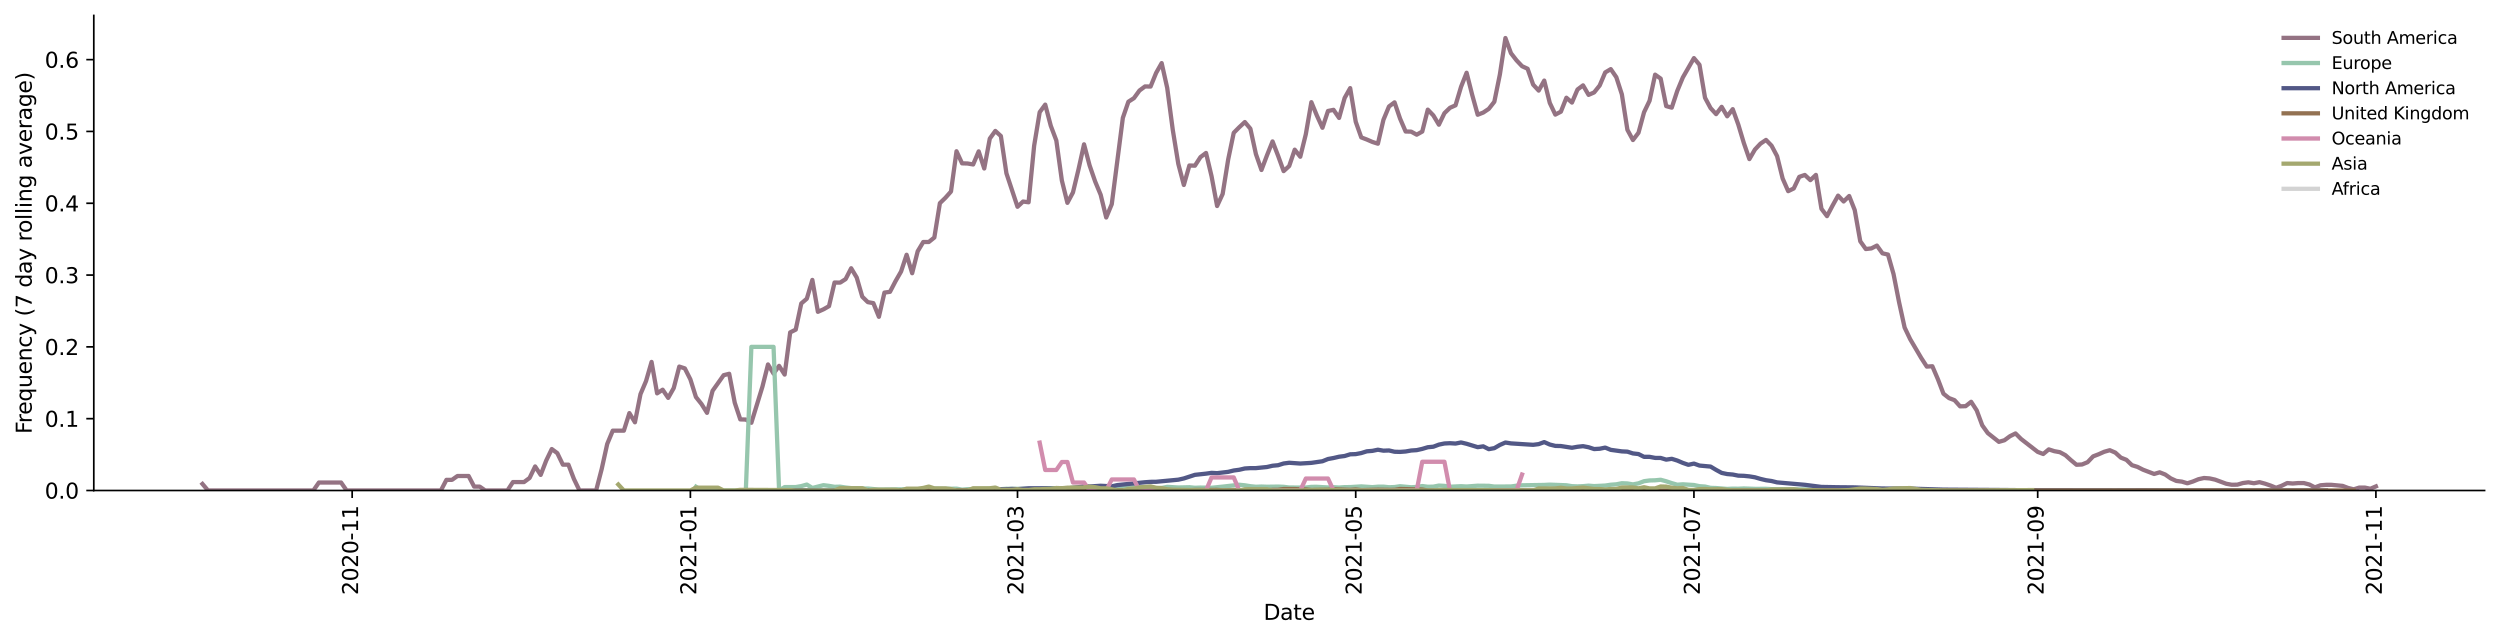 <?xml version="1.0" encoding="utf-8" standalone="no"?>
<!DOCTYPE svg PUBLIC "-//W3C//DTD SVG 1.1//EN"
  "http://www.w3.org/Graphics/SVG/1.1/DTD/svg11.dtd">
<svg height="298.621pt" version="1.1" viewBox="0 0 1166.981 298.621" width="1166.981pt" xmlns="http://www.w3.org/2000/svg" xmlns:xlink="http://www.w3.org/1999/xlink">
 <defs>
  <style type="text/css">*{stroke-linecap:butt;stroke-linejoin:round;}</style>
 </defs>
 <g id="figure_1">
  <g id="patch_1">
   <path d="M 0 298.621 
L 1166.981 298.621 
L 1166.981 0 
L 0 0 
z
" style="fill:#ffffff;"/>
  </g>
  <g id="axes_1">
   <g id="patch_2">
    <path d="M 43.781 228.96 
L 1159.781 228.96 
L 1159.781 7.2 
L 43.781 7.2 
z
" style="fill:#ffffff;"/>
   </g>
   <g id="matplotlib.axis_1">
    <g id="xtick_1">
     <g id="line2d_1">
      <defs>
       <path d="M 0 0 
L 0 3.5 
" id="mf99d8d5277" style="stroke:#000000;stroke-width:0.8;"/>
      </defs>
      <g>
       <use style="stroke:#000000;stroke-width:0.8;" x="164.388" xlink:href="#mf99d8d5277" y="228.96"/>
      </g>
     </g>
     <g id="text_1">
      <!-- 2020-11 -->
      <g transform="translate(167.147 277.743)rotate(-90)scale(0.1 -0.1)">
       <defs>
        <path d="M 1228 531 
L 3431 531 
L 3431 0 
L 469 0 
L 469 531 
Q 828 903 1448 1529 
Q 2069 2156 2228 2338 
Q 2531 2678 2651 2914 
Q 2772 3150 2772 3378 
Q 2772 3750 2511 3984 
Q 2250 4219 1831 4219 
Q 1534 4219 1204 4116 
Q 875 4013 500 3803 
L 500 4441 
Q 881 4594 1212 4672 
Q 1544 4750 1819 4750 
Q 2544 4750 2975 4387 
Q 3406 4025 3406 3419 
Q 3406 3131 3298 2873 
Q 3191 2616 2906 2266 
Q 2828 2175 2409 1742 
Q 1991 1309 1228 531 
z
" id="DejaVuSans-32" transform="scale(0.016)"/>
        <path d="M 2034 4250 
Q 1547 4250 1301 3770 
Q 1056 3291 1056 2328 
Q 1056 1369 1301 889 
Q 1547 409 2034 409 
Q 2525 409 2770 889 
Q 3016 1369 3016 2328 
Q 3016 3291 2770 3770 
Q 2525 4250 2034 4250 
z
M 2034 4750 
Q 2819 4750 3233 4129 
Q 3647 3509 3647 2328 
Q 3647 1150 3233 529 
Q 2819 -91 2034 -91 
Q 1250 -91 836 529 
Q 422 1150 422 2328 
Q 422 3509 836 4129 
Q 1250 4750 2034 4750 
z
" id="DejaVuSans-30" transform="scale(0.016)"/>
        <path d="M 313 2009 
L 1997 2009 
L 1997 1497 
L 313 1497 
L 313 2009 
z
" id="DejaVuSans-2d" transform="scale(0.016)"/>
        <path d="M 794 531 
L 1825 531 
L 1825 4091 
L 703 3866 
L 703 4441 
L 1819 4666 
L 2450 4666 
L 2450 531 
L 3481 531 
L 3481 0 
L 794 0 
L 794 531 
z
" id="DejaVuSans-31" transform="scale(0.016)"/>
       </defs>
       <use xlink:href="#DejaVuSans-32"/>
       <use x="63.623" xlink:href="#DejaVuSans-30"/>
       <use x="127.246" xlink:href="#DejaVuSans-32"/>
       <use x="190.869" xlink:href="#DejaVuSans-30"/>
       <use x="254.492" xlink:href="#DejaVuSans-2d"/>
       <use x="290.576" xlink:href="#DejaVuSans-31"/>
       <use x="354.199" xlink:href="#DejaVuSans-31"/>
      </g>
     </g>
    </g>
    <g id="xtick_2">
     <g id="line2d_2">
      <g>
       <use style="stroke:#000000;stroke-width:0.8;" x="322.264" xlink:href="#mf99d8d5277" y="228.96"/>
      </g>
     </g>
     <g id="text_2">
      <!-- 2021-01 -->
      <g transform="translate(325.023 277.743)rotate(-90)scale(0.1 -0.1)">
       <use xlink:href="#DejaVuSans-32"/>
       <use x="63.623" xlink:href="#DejaVuSans-30"/>
       <use x="127.246" xlink:href="#DejaVuSans-32"/>
       <use x="190.869" xlink:href="#DejaVuSans-31"/>
       <use x="254.492" xlink:href="#DejaVuSans-2d"/>
       <use x="290.576" xlink:href="#DejaVuSans-30"/>
       <use x="354.199" xlink:href="#DejaVuSans-31"/>
      </g>
     </g>
    </g>
    <g id="xtick_3">
     <g id="line2d_3">
      <g>
       <use style="stroke:#000000;stroke-width:0.8;" x="474.963" xlink:href="#mf99d8d5277" y="228.96"/>
      </g>
     </g>
     <g id="text_3">
      <!-- 2021-03 -->
      <g transform="translate(477.722 277.743)rotate(-90)scale(0.1 -0.1)">
       <defs>
        <path d="M 2597 2516 
Q 3050 2419 3304 2112 
Q 3559 1806 3559 1356 
Q 3559 666 3084 287 
Q 2609 -91 1734 -91 
Q 1441 -91 1130 -33 
Q 819 25 488 141 
L 488 750 
Q 750 597 1062 519 
Q 1375 441 1716 441 
Q 2309 441 2620 675 
Q 2931 909 2931 1356 
Q 2931 1769 2642 2001 
Q 2353 2234 1838 2234 
L 1294 2234 
L 1294 2753 
L 1863 2753 
Q 2328 2753 2575 2939 
Q 2822 3125 2822 3475 
Q 2822 3834 2567 4026 
Q 2313 4219 1838 4219 
Q 1578 4219 1281 4162 
Q 984 4106 628 3988 
L 628 4550 
Q 988 4650 1302 4700 
Q 1616 4750 1894 4750 
Q 2613 4750 3031 4423 
Q 3450 4097 3450 3541 
Q 3450 3153 3228 2886 
Q 3006 2619 2597 2516 
z
" id="DejaVuSans-33" transform="scale(0.016)"/>
       </defs>
       <use xlink:href="#DejaVuSans-32"/>
       <use x="63.623" xlink:href="#DejaVuSans-30"/>
       <use x="127.246" xlink:href="#DejaVuSans-32"/>
       <use x="190.869" xlink:href="#DejaVuSans-31"/>
       <use x="254.492" xlink:href="#DejaVuSans-2d"/>
       <use x="290.576" xlink:href="#DejaVuSans-30"/>
       <use x="354.199" xlink:href="#DejaVuSans-33"/>
      </g>
     </g>
    </g>
    <g id="xtick_4">
     <g id="line2d_4">
      <g>
       <use style="stroke:#000000;stroke-width:0.8;" x="632.839" xlink:href="#mf99d8d5277" y="228.96"/>
      </g>
     </g>
     <g id="text_4">
      <!-- 2021-05 -->
      <g transform="translate(635.598 277.743)rotate(-90)scale(0.1 -0.1)">
       <defs>
        <path d="M 691 4666 
L 3169 4666 
L 3169 4134 
L 1269 4134 
L 1269 2991 
Q 1406 3038 1543 3061 
Q 1681 3084 1819 3084 
Q 2600 3084 3056 2656 
Q 3513 2228 3513 1497 
Q 3513 744 3044 326 
Q 2575 -91 1722 -91 
Q 1428 -91 1123 -41 
Q 819 9 494 109 
L 494 744 
Q 775 591 1075 516 
Q 1375 441 1709 441 
Q 2250 441 2565 725 
Q 2881 1009 2881 1497 
Q 2881 1984 2565 2268 
Q 2250 2553 1709 2553 
Q 1456 2553 1204 2497 
Q 953 2441 691 2322 
L 691 4666 
z
" id="DejaVuSans-35" transform="scale(0.016)"/>
       </defs>
       <use xlink:href="#DejaVuSans-32"/>
       <use x="63.623" xlink:href="#DejaVuSans-30"/>
       <use x="127.246" xlink:href="#DejaVuSans-32"/>
       <use x="190.869" xlink:href="#DejaVuSans-31"/>
       <use x="254.492" xlink:href="#DejaVuSans-2d"/>
       <use x="290.576" xlink:href="#DejaVuSans-30"/>
       <use x="354.199" xlink:href="#DejaVuSans-35"/>
      </g>
     </g>
    </g>
    <g id="xtick_5">
     <g id="line2d_5">
      <g>
       <use style="stroke:#000000;stroke-width:0.8;" x="790.714" xlink:href="#mf99d8d5277" y="228.96"/>
      </g>
     </g>
     <g id="text_5">
      <!-- 2021-07 -->
      <g transform="translate(793.474 277.743)rotate(-90)scale(0.1 -0.1)">
       <defs>
        <path d="M 525 4666 
L 3525 4666 
L 3525 4397 
L 1831 0 
L 1172 0 
L 2766 4134 
L 525 4134 
L 525 4666 
z
" id="DejaVuSans-37" transform="scale(0.016)"/>
       </defs>
       <use xlink:href="#DejaVuSans-32"/>
       <use x="63.623" xlink:href="#DejaVuSans-30"/>
       <use x="127.246" xlink:href="#DejaVuSans-32"/>
       <use x="190.869" xlink:href="#DejaVuSans-31"/>
       <use x="254.492" xlink:href="#DejaVuSans-2d"/>
       <use x="290.576" xlink:href="#DejaVuSans-30"/>
       <use x="354.199" xlink:href="#DejaVuSans-37"/>
      </g>
     </g>
    </g>
    <g id="xtick_6">
     <g id="line2d_6">
      <g>
       <use style="stroke:#000000;stroke-width:0.8;" x="951.178" xlink:href="#mf99d8d5277" y="228.96"/>
      </g>
     </g>
     <g id="text_6">
      <!-- 2021-09 -->
      <g transform="translate(953.938 277.743)rotate(-90)scale(0.1 -0.1)">
       <defs>
        <path d="M 703 97 
L 703 672 
Q 941 559 1184 500 
Q 1428 441 1663 441 
Q 2288 441 2617 861 
Q 2947 1281 2994 2138 
Q 2813 1869 2534 1725 
Q 2256 1581 1919 1581 
Q 1219 1581 811 2004 
Q 403 2428 403 3163 
Q 403 3881 828 4315 
Q 1253 4750 1959 4750 
Q 2769 4750 3195 4129 
Q 3622 3509 3622 2328 
Q 3622 1225 3098 567 
Q 2575 -91 1691 -91 
Q 1453 -91 1209 -44 
Q 966 3 703 97 
z
M 1959 2075 
Q 2384 2075 2632 2365 
Q 2881 2656 2881 3163 
Q 2881 3666 2632 3958 
Q 2384 4250 1959 4250 
Q 1534 4250 1286 3958 
Q 1038 3666 1038 3163 
Q 1038 2656 1286 2365 
Q 1534 2075 1959 2075 
z
" id="DejaVuSans-39" transform="scale(0.016)"/>
       </defs>
       <use xlink:href="#DejaVuSans-32"/>
       <use x="63.623" xlink:href="#DejaVuSans-30"/>
       <use x="127.246" xlink:href="#DejaVuSans-32"/>
       <use x="190.869" xlink:href="#DejaVuSans-31"/>
       <use x="254.492" xlink:href="#DejaVuSans-2d"/>
       <use x="290.576" xlink:href="#DejaVuSans-30"/>
       <use x="354.199" xlink:href="#DejaVuSans-39"/>
      </g>
     </g>
    </g>
    <g id="xtick_7">
     <g id="line2d_7">
      <g>
       <use style="stroke:#000000;stroke-width:0.8;" x="1109.054" xlink:href="#mf99d8d5277" y="228.96"/>
      </g>
     </g>
     <g id="text_7">
      <!-- 2021-11 -->
      <g transform="translate(1111.813 277.743)rotate(-90)scale(0.1 -0.1)">
       <use xlink:href="#DejaVuSans-32"/>
       <use x="63.623" xlink:href="#DejaVuSans-30"/>
       <use x="127.246" xlink:href="#DejaVuSans-32"/>
       <use x="190.869" xlink:href="#DejaVuSans-31"/>
       <use x="254.492" xlink:href="#DejaVuSans-2d"/>
       <use x="290.576" xlink:href="#DejaVuSans-31"/>
       <use x="354.199" xlink:href="#DejaVuSans-31"/>
      </g>
     </g>
    </g>
    <g id="text_8">
     <!-- Date -->
     <g transform="translate(589.83 289.341)scale(0.1 -0.1)">
      <defs>
       <path d="M 1259 4147 
L 1259 519 
L 2022 519 
Q 2988 519 3436 956 
Q 3884 1394 3884 2338 
Q 3884 3275 3436 3711 
Q 2988 4147 2022 4147 
L 1259 4147 
z
M 628 4666 
L 1925 4666 
Q 3281 4666 3915 4102 
Q 4550 3538 4550 2338 
Q 4550 1131 3912 565 
Q 3275 0 1925 0 
L 628 0 
L 628 4666 
z
" id="DejaVuSans-44" transform="scale(0.016)"/>
       <path d="M 2194 1759 
Q 1497 1759 1228 1600 
Q 959 1441 959 1056 
Q 959 750 1161 570 
Q 1363 391 1709 391 
Q 2188 391 2477 730 
Q 2766 1069 2766 1631 
L 2766 1759 
L 2194 1759 
z
M 3341 1997 
L 3341 0 
L 2766 0 
L 2766 531 
Q 2569 213 2275 61 
Q 1981 -91 1556 -91 
Q 1019 -91 701 211 
Q 384 513 384 1019 
Q 384 1609 779 1909 
Q 1175 2209 1959 2209 
L 2766 2209 
L 2766 2266 
Q 2766 2663 2505 2880 
Q 2244 3097 1772 3097 
Q 1472 3097 1187 3025 
Q 903 2953 641 2809 
L 641 3341 
Q 956 3463 1253 3523 
Q 1550 3584 1831 3584 
Q 2591 3584 2966 3190 
Q 3341 2797 3341 1997 
z
" id="DejaVuSans-61" transform="scale(0.016)"/>
       <path d="M 1172 4494 
L 1172 3500 
L 2356 3500 
L 2356 3053 
L 1172 3053 
L 1172 1153 
Q 1172 725 1289 603 
Q 1406 481 1766 481 
L 2356 481 
L 2356 0 
L 1766 0 
Q 1100 0 847 248 
Q 594 497 594 1153 
L 594 3053 
L 172 3053 
L 172 3500 
L 594 3500 
L 594 4494 
L 1172 4494 
z
" id="DejaVuSans-74" transform="scale(0.016)"/>
       <path d="M 3597 1894 
L 3597 1613 
L 953 1613 
Q 991 1019 1311 708 
Q 1631 397 2203 397 
Q 2534 397 2845 478 
Q 3156 559 3463 722 
L 3463 178 
Q 3153 47 2828 -22 
Q 2503 -91 2169 -91 
Q 1331 -91 842 396 
Q 353 884 353 1716 
Q 353 2575 817 3079 
Q 1281 3584 2069 3584 
Q 2775 3584 3186 3129 
Q 3597 2675 3597 1894 
z
M 3022 2063 
Q 3016 2534 2758 2815 
Q 2500 3097 2075 3097 
Q 1594 3097 1305 2825 
Q 1016 2553 972 2059 
L 3022 2063 
z
" id="DejaVuSans-65" transform="scale(0.016)"/>
      </defs>
      <use xlink:href="#DejaVuSans-44"/>
      <use x="77.002" xlink:href="#DejaVuSans-61"/>
      <use x="138.281" xlink:href="#DejaVuSans-74"/>
      <use x="177.49" xlink:href="#DejaVuSans-65"/>
     </g>
    </g>
   </g>
   <g id="matplotlib.axis_2">
    <g id="ytick_1">
     <g id="line2d_8">
      <defs>
       <path d="M 0 0 
L -3.5 0 
" id="m6109049a47" style="stroke:#000000;stroke-width:0.8;"/>
      </defs>
      <g>
       <use style="stroke:#000000;stroke-width:0.8;" x="43.781" xlink:href="#m6109049a47" y="228.96"/>
      </g>
     </g>
     <g id="text_9">
      <!-- 0.0 -->
      <g transform="translate(20.878 232.759)scale(0.1 -0.1)">
       <defs>
        <path d="M 684 794 
L 1344 794 
L 1344 0 
L 684 0 
L 684 794 
z
" id="DejaVuSans-2e" transform="scale(0.016)"/>
       </defs>
       <use xlink:href="#DejaVuSans-30"/>
       <use x="63.623" xlink:href="#DejaVuSans-2e"/>
       <use x="95.41" xlink:href="#DejaVuSans-30"/>
      </g>
     </g>
    </g>
    <g id="ytick_2">
     <g id="line2d_9">
      <g>
       <use style="stroke:#000000;stroke-width:0.8;" x="43.781" xlink:href="#m6109049a47" y="195.439"/>
      </g>
     </g>
     <g id="text_10">
      <!-- 0.1 -->
      <g transform="translate(20.878 199.238)scale(0.1 -0.1)">
       <use xlink:href="#DejaVuSans-30"/>
       <use x="63.623" xlink:href="#DejaVuSans-2e"/>
       <use x="95.41" xlink:href="#DejaVuSans-31"/>
      </g>
     </g>
    </g>
    <g id="ytick_3">
     <g id="line2d_10">
      <g>
       <use style="stroke:#000000;stroke-width:0.8;" x="43.781" xlink:href="#m6109049a47" y="161.918"/>
      </g>
     </g>
     <g id="text_11">
      <!-- 0.2 -->
      <g transform="translate(20.878 165.717)scale(0.1 -0.1)">
       <use xlink:href="#DejaVuSans-30"/>
       <use x="63.623" xlink:href="#DejaVuSans-2e"/>
       <use x="95.41" xlink:href="#DejaVuSans-32"/>
      </g>
     </g>
    </g>
    <g id="ytick_4">
     <g id="line2d_11">
      <g>
       <use style="stroke:#000000;stroke-width:0.8;" x="43.781" xlink:href="#m6109049a47" y="128.397"/>
      </g>
     </g>
     <g id="text_12">
      <!-- 0.3 -->
      <g transform="translate(20.878 132.197)scale(0.1 -0.1)">
       <use xlink:href="#DejaVuSans-30"/>
       <use x="63.623" xlink:href="#DejaVuSans-2e"/>
       <use x="95.41" xlink:href="#DejaVuSans-33"/>
      </g>
     </g>
    </g>
    <g id="ytick_5">
     <g id="line2d_12">
      <g>
       <use style="stroke:#000000;stroke-width:0.8;" x="43.781" xlink:href="#m6109049a47" y="94.876"/>
      </g>
     </g>
     <g id="text_13">
      <!-- 0.4 -->
      <g transform="translate(20.878 98.676)scale(0.1 -0.1)">
       <defs>
        <path d="M 2419 4116 
L 825 1625 
L 2419 1625 
L 2419 4116 
z
M 2253 4666 
L 3047 4666 
L 3047 1625 
L 3713 1625 
L 3713 1100 
L 3047 1100 
L 3047 0 
L 2419 0 
L 2419 1100 
L 313 1100 
L 313 1709 
L 2253 4666 
z
" id="DejaVuSans-34" transform="scale(0.016)"/>
       </defs>
       <use xlink:href="#DejaVuSans-30"/>
       <use x="63.623" xlink:href="#DejaVuSans-2e"/>
       <use x="95.41" xlink:href="#DejaVuSans-34"/>
      </g>
     </g>
    </g>
    <g id="ytick_6">
     <g id="line2d_13">
      <g>
       <use style="stroke:#000000;stroke-width:0.8;" x="43.781" xlink:href="#m6109049a47" y="61.355"/>
      </g>
     </g>
     <g id="text_14">
      <!-- 0.5 -->
      <g transform="translate(20.878 65.155)scale(0.1 -0.1)">
       <use xlink:href="#DejaVuSans-30"/>
       <use x="63.623" xlink:href="#DejaVuSans-2e"/>
       <use x="95.41" xlink:href="#DejaVuSans-35"/>
      </g>
     </g>
    </g>
    <g id="ytick_7">
     <g id="line2d_14">
      <g>
       <use style="stroke:#000000;stroke-width:0.8;" x="43.781" xlink:href="#m6109049a47" y="27.835"/>
      </g>
     </g>
     <g id="text_15">
      <!-- 0.6 -->
      <g transform="translate(20.878 31.634)scale(0.1 -0.1)">
       <defs>
        <path d="M 2113 2584 
Q 1688 2584 1439 2293 
Q 1191 2003 1191 1497 
Q 1191 994 1439 701 
Q 1688 409 2113 409 
Q 2538 409 2786 701 
Q 3034 994 3034 1497 
Q 3034 2003 2786 2293 
Q 2538 2584 2113 2584 
z
M 3366 4563 
L 3366 3988 
Q 3128 4100 2886 4159 
Q 2644 4219 2406 4219 
Q 1781 4219 1451 3797 
Q 1122 3375 1075 2522 
Q 1259 2794 1537 2939 
Q 1816 3084 2150 3084 
Q 2853 3084 3261 2657 
Q 3669 2231 3669 1497 
Q 3669 778 3244 343 
Q 2819 -91 2113 -91 
Q 1303 -91 875 529 
Q 447 1150 447 2328 
Q 447 3434 972 4092 
Q 1497 4750 2381 4750 
Q 2619 4750 2861 4703 
Q 3103 4656 3366 4563 
z
" id="DejaVuSans-36" transform="scale(0.016)"/>
       </defs>
       <use xlink:href="#DejaVuSans-30"/>
       <use x="63.623" xlink:href="#DejaVuSans-2e"/>
       <use x="95.41" xlink:href="#DejaVuSans-36"/>
      </g>
     </g>
    </g>
    <g id="text_16">
     <!-- Frequency (7 day rolling average) -->
     <g transform="translate(14.798 202.529)rotate(-90)scale(0.1 -0.1)">
      <defs>
       <path d="M 628 4666 
L 3309 4666 
L 3309 4134 
L 1259 4134 
L 1259 2759 
L 3109 2759 
L 3109 2228 
L 1259 2228 
L 1259 0 
L 628 0 
L 628 4666 
z
" id="DejaVuSans-46" transform="scale(0.016)"/>
       <path d="M 2631 2963 
Q 2534 3019 2420 3045 
Q 2306 3072 2169 3072 
Q 1681 3072 1420 2755 
Q 1159 2438 1159 1844 
L 1159 0 
L 581 0 
L 581 3500 
L 1159 3500 
L 1159 2956 
Q 1341 3275 1631 3429 
Q 1922 3584 2338 3584 
Q 2397 3584 2469 3576 
Q 2541 3569 2628 3553 
L 2631 2963 
z
" id="DejaVuSans-72" transform="scale(0.016)"/>
       <path d="M 947 1747 
Q 947 1113 1208 752 
Q 1469 391 1925 391 
Q 2381 391 2643 752 
Q 2906 1113 2906 1747 
Q 2906 2381 2643 2742 
Q 2381 3103 1925 3103 
Q 1469 3103 1208 2742 
Q 947 2381 947 1747 
z
M 2906 525 
Q 2725 213 2448 61 
Q 2172 -91 1784 -91 
Q 1150 -91 751 415 
Q 353 922 353 1747 
Q 353 2572 751 3078 
Q 1150 3584 1784 3584 
Q 2172 3584 2448 3432 
Q 2725 3281 2906 2969 
L 2906 3500 
L 3481 3500 
L 3481 -1331 
L 2906 -1331 
L 2906 525 
z
" id="DejaVuSans-71" transform="scale(0.016)"/>
       <path d="M 544 1381 
L 544 3500 
L 1119 3500 
L 1119 1403 
Q 1119 906 1312 657 
Q 1506 409 1894 409 
Q 2359 409 2629 706 
Q 2900 1003 2900 1516 
L 2900 3500 
L 3475 3500 
L 3475 0 
L 2900 0 
L 2900 538 
Q 2691 219 2414 64 
Q 2138 -91 1772 -91 
Q 1169 -91 856 284 
Q 544 659 544 1381 
z
M 1991 3584 
L 1991 3584 
z
" id="DejaVuSans-75" transform="scale(0.016)"/>
       <path d="M 3513 2113 
L 3513 0 
L 2938 0 
L 2938 2094 
Q 2938 2591 2744 2837 
Q 2550 3084 2163 3084 
Q 1697 3084 1428 2787 
Q 1159 2491 1159 1978 
L 1159 0 
L 581 0 
L 581 3500 
L 1159 3500 
L 1159 2956 
Q 1366 3272 1645 3428 
Q 1925 3584 2291 3584 
Q 2894 3584 3203 3211 
Q 3513 2838 3513 2113 
z
" id="DejaVuSans-6e" transform="scale(0.016)"/>
       <path d="M 3122 3366 
L 3122 2828 
Q 2878 2963 2633 3030 
Q 2388 3097 2138 3097 
Q 1578 3097 1268 2742 
Q 959 2388 959 1747 
Q 959 1106 1268 751 
Q 1578 397 2138 397 
Q 2388 397 2633 464 
Q 2878 531 3122 666 
L 3122 134 
Q 2881 22 2623 -34 
Q 2366 -91 2075 -91 
Q 1284 -91 818 406 
Q 353 903 353 1747 
Q 353 2603 823 3093 
Q 1294 3584 2113 3584 
Q 2378 3584 2631 3529 
Q 2884 3475 3122 3366 
z
" id="DejaVuSans-63" transform="scale(0.016)"/>
       <path d="M 2059 -325 
Q 1816 -950 1584 -1140 
Q 1353 -1331 966 -1331 
L 506 -1331 
L 506 -850 
L 844 -850 
Q 1081 -850 1212 -737 
Q 1344 -625 1503 -206 
L 1606 56 
L 191 3500 
L 800 3500 
L 1894 763 
L 2988 3500 
L 3597 3500 
L 2059 -325 
z
" id="DejaVuSans-79" transform="scale(0.016)"/>
       <path id="DejaVuSans-20" transform="scale(0.016)"/>
       <path d="M 1984 4856 
Q 1566 4138 1362 3434 
Q 1159 2731 1159 2009 
Q 1159 1288 1364 580 
Q 1569 -128 1984 -844 
L 1484 -844 
Q 1016 -109 783 600 
Q 550 1309 550 2009 
Q 550 2706 781 3412 
Q 1013 4119 1484 4856 
L 1984 4856 
z
" id="DejaVuSans-28" transform="scale(0.016)"/>
       <path d="M 2906 2969 
L 2906 4863 
L 3481 4863 
L 3481 0 
L 2906 0 
L 2906 525 
Q 2725 213 2448 61 
Q 2172 -91 1784 -91 
Q 1150 -91 751 415 
Q 353 922 353 1747 
Q 353 2572 751 3078 
Q 1150 3584 1784 3584 
Q 2172 3584 2448 3432 
Q 2725 3281 2906 2969 
z
M 947 1747 
Q 947 1113 1208 752 
Q 1469 391 1925 391 
Q 2381 391 2643 752 
Q 2906 1113 2906 1747 
Q 2906 2381 2643 2742 
Q 2381 3103 1925 3103 
Q 1469 3103 1208 2742 
Q 947 2381 947 1747 
z
" id="DejaVuSans-64" transform="scale(0.016)"/>
       <path d="M 1959 3097 
Q 1497 3097 1228 2736 
Q 959 2375 959 1747 
Q 959 1119 1226 758 
Q 1494 397 1959 397 
Q 2419 397 2687 759 
Q 2956 1122 2956 1747 
Q 2956 2369 2687 2733 
Q 2419 3097 1959 3097 
z
M 1959 3584 
Q 2709 3584 3137 3096 
Q 3566 2609 3566 1747 
Q 3566 888 3137 398 
Q 2709 -91 1959 -91 
Q 1206 -91 779 398 
Q 353 888 353 1747 
Q 353 2609 779 3096 
Q 1206 3584 1959 3584 
z
" id="DejaVuSans-6f" transform="scale(0.016)"/>
       <path d="M 603 4863 
L 1178 4863 
L 1178 0 
L 603 0 
L 603 4863 
z
" id="DejaVuSans-6c" transform="scale(0.016)"/>
       <path d="M 603 3500 
L 1178 3500 
L 1178 0 
L 603 0 
L 603 3500 
z
M 603 4863 
L 1178 4863 
L 1178 4134 
L 603 4134 
L 603 4863 
z
" id="DejaVuSans-69" transform="scale(0.016)"/>
       <path d="M 2906 1791 
Q 2906 2416 2648 2759 
Q 2391 3103 1925 3103 
Q 1463 3103 1205 2759 
Q 947 2416 947 1791 
Q 947 1169 1205 825 
Q 1463 481 1925 481 
Q 2391 481 2648 825 
Q 2906 1169 2906 1791 
z
M 3481 434 
Q 3481 -459 3084 -895 
Q 2688 -1331 1869 -1331 
Q 1566 -1331 1297 -1286 
Q 1028 -1241 775 -1147 
L 775 -588 
Q 1028 -725 1275 -790 
Q 1522 -856 1778 -856 
Q 2344 -856 2625 -561 
Q 2906 -266 2906 331 
L 2906 616 
Q 2728 306 2450 153 
Q 2172 0 1784 0 
Q 1141 0 747 490 
Q 353 981 353 1791 
Q 353 2603 747 3093 
Q 1141 3584 1784 3584 
Q 2172 3584 2450 3431 
Q 2728 3278 2906 2969 
L 2906 3500 
L 3481 3500 
L 3481 434 
z
" id="DejaVuSans-67" transform="scale(0.016)"/>
       <path d="M 191 3500 
L 800 3500 
L 1894 563 
L 2988 3500 
L 3597 3500 
L 2284 0 
L 1503 0 
L 191 3500 
z
" id="DejaVuSans-76" transform="scale(0.016)"/>
       <path d="M 513 4856 
L 1013 4856 
Q 1481 4119 1714 3412 
Q 1947 2706 1947 2009 
Q 1947 1309 1714 600 
Q 1481 -109 1013 -844 
L 513 -844 
Q 928 -128 1133 580 
Q 1338 1288 1338 2009 
Q 1338 2731 1133 3434 
Q 928 4138 513 4856 
z
" id="DejaVuSans-29" transform="scale(0.016)"/>
      </defs>
      <use xlink:href="#DejaVuSans-46"/>
      <use x="50.27" xlink:href="#DejaVuSans-72"/>
      <use x="89.133" xlink:href="#DejaVuSans-65"/>
      <use x="150.656" xlink:href="#DejaVuSans-71"/>
      <use x="214.133" xlink:href="#DejaVuSans-75"/>
      <use x="277.512" xlink:href="#DejaVuSans-65"/>
      <use x="339.035" xlink:href="#DejaVuSans-6e"/>
      <use x="402.414" xlink:href="#DejaVuSans-63"/>
      <use x="457.395" xlink:href="#DejaVuSans-79"/>
      <use x="516.574" xlink:href="#DejaVuSans-20"/>
      <use x="548.361" xlink:href="#DejaVuSans-28"/>
      <use x="587.375" xlink:href="#DejaVuSans-37"/>
      <use x="650.998" xlink:href="#DejaVuSans-20"/>
      <use x="682.785" xlink:href="#DejaVuSans-64"/>
      <use x="746.262" xlink:href="#DejaVuSans-61"/>
      <use x="807.541" xlink:href="#DejaVuSans-79"/>
      <use x="866.721" xlink:href="#DejaVuSans-20"/>
      <use x="898.508" xlink:href="#DejaVuSans-72"/>
      <use x="937.371" xlink:href="#DejaVuSans-6f"/>
      <use x="998.553" xlink:href="#DejaVuSans-6c"/>
      <use x="1026.336" xlink:href="#DejaVuSans-6c"/>
      <use x="1054.119" xlink:href="#DejaVuSans-69"/>
      <use x="1081.902" xlink:href="#DejaVuSans-6e"/>
      <use x="1145.281" xlink:href="#DejaVuSans-67"/>
      <use x="1208.758" xlink:href="#DejaVuSans-20"/>
      <use x="1240.545" xlink:href="#DejaVuSans-61"/>
      <use x="1301.824" xlink:href="#DejaVuSans-76"/>
      <use x="1361.004" xlink:href="#DejaVuSans-65"/>
      <use x="1422.527" xlink:href="#DejaVuSans-72"/>
      <use x="1463.641" xlink:href="#DejaVuSans-61"/>
      <use x="1524.92" xlink:href="#DejaVuSans-67"/>
      <use x="1588.396" xlink:href="#DejaVuSans-65"/>
      <use x="1649.92" xlink:href="#DejaVuSans-29"/>
     </g>
    </g>
   </g>
   <g id="line2d_15">
    <path clip-path="url(#p4167f76465)" d="M 94.509 225.913 
L 97.097 228.96 
L 146.271 228.96 
L 148.859 225.235 
L 159.212 225.235 
L 161.8 228.96 
L 205.798 228.96 
L 208.386 223.994 
L 210.974 223.994 
L 213.562 222.182 
L 218.739 222.182 
L 221.327 227.148 
L 223.915 227.148 
L 226.503 228.96 
L 236.855 228.96 
L 239.444 225.016 
L 244.62 225.016 
L 247.208 223.101 
L 249.796 217.738 
L 252.384 221.681 
L 254.972 214.977 
L 257.56 209.614 
L 260.149 211.529 
L 262.737 216.892 
L 265.325 216.892 
L 267.913 223.597 
L 270.501 228.96 
L 278.265 228.96 
L 280.854 218.975 
L 283.442 207.243 
L 286.03 201.035 
L 291.206 201.035 
L 293.794 192.839 
L 296.382 197.123 
L 298.97 183.991 
L 301.559 177.896 
L 304.147 168.957 
L 306.735 183.61 
L 309.323 181.917 
L 311.911 185.722 
L 314.499 181.129 
L 317.087 171.121 
L 319.675 171.968 
L 322.264 177.087 
L 324.852 185.334 
L 327.44 188.573 
L 330.028 192.708 
L 332.616 182.438 
L 337.792 175.141 
L 340.381 174.48 
L 342.969 187.977 
L 345.557 195.771 
L 348.145 195.845 
L 350.733 197.345 
L 355.909 180.444 
L 358.497 170.13 
L 361.086 174.397 
L 363.674 170.793 
L 366.262 174.844 
L 368.85 155.159 
L 371.438 153.87 
L 374.026 141.652 
L 376.614 139.432 
L 379.202 130.676 
L 381.791 145.554 
L 384.379 144.393 
L 386.967 142.916 
L 389.555 131.879 
L 392.143 131.927 
L 394.731 130.285 
L 397.319 125.221 
L 399.907 129.54 
L 402.496 138.49 
L 405.084 141.027 
L 407.672 141.498 
L 410.26 147.877 
L 412.848 136.58 
L 415.436 136.222 
L 418.024 131.253 
L 420.612 126.745 
L 423.201 118.93 
L 425.789 127.525 
L 428.377 117.283 
L 430.965 112.967 
L 433.553 112.959 
L 436.141 110.876 
L 438.729 94.841 
L 441.317 92.323 
L 443.906 89.41 
L 446.494 70.613 
L 449.082 76.243 
L 451.67 76.323 
L 454.258 76.771 
L 456.846 70.665 
L 459.434 78.641 
L 462.022 64.699 
L 464.611 61.128 
L 467.199 63.495 
L 469.787 80.897 
L 474.963 96.513 
L 477.551 94.084 
L 480.139 94.413 
L 482.727 68.031 
L 485.316 52.369 
L 487.904 48.84 
L 490.492 58.715 
L 493.08 65.569 
L 495.668 84.274 
L 498.256 94.681 
L 500.844 89.837 
L 503.432 79.079 
L 506.021 67.379 
L 508.609 77.192 
L 511.197 84.694 
L 513.785 90.923 
L 516.373 101.517 
L 518.961 95.312 
L 524.137 55.011 
L 526.726 47.484 
L 529.314 45.817 
L 531.902 42.257 
L 534.49 40.347 
L 537.078 40.403 
L 539.666 34.049 
L 542.254 29.464 
L 544.842 41.019 
L 547.431 60.554 
L 550.019 76.471 
L 552.607 86.34 
L 555.195 77.256 
L 557.783 77.336 
L 560.371 73.337 
L 562.959 71.4 
L 565.547 82.276 
L 568.136 96.16 
L 570.724 90.535 
L 573.312 74.405 
L 575.9 61.99 
L 578.488 59.381 
L 581.076 56.977 
L 583.664 60.066 
L 586.252 71.928 
L 588.841 79.344 
L 591.429 72.487 
L 594.017 66.016 
L 596.605 72.715 
L 599.193 79.868 
L 601.781 77.511 
L 604.369 69.872 
L 606.958 73.159 
L 609.546 62.662 
L 612.134 47.702 
L 614.722 53.971 
L 617.31 59.642 
L 619.898 51.807 
L 622.486 51.272 
L 625.074 55.047 
L 627.663 45.736 
L 630.251 41.136 
L 632.839 56.826 
L 635.427 64.134 
L 638.015 65.126 
L 640.603 66.25 
L 643.191 67.078 
L 645.779 55.926 
L 648.368 49.704 
L 650.956 47.781 
L 653.544 55.373 
L 656.132 61.38 
L 658.72 61.452 
L 661.308 62.864 
L 663.896 61.415 
L 666.484 51.185 
L 669.073 53.88 
L 671.661 58.207 
L 674.249 52.827 
L 676.837 50.319 
L 679.425 49.162 
L 682.013 40.498 
L 684.601 33.969 
L 687.189 44.224 
L 689.778 53.561 
L 692.366 52.544 
L 694.954 50.811 
L 697.542 47.498 
L 700.13 34.765 
L 702.718 17.76 
L 705.306 24.829 
L 707.894 28.159 
L 710.483 30.904 
L 713.071 32.09 
L 715.659 39.493 
L 718.247 42.285 
L 720.835 37.622 
L 723.423 48.039 
L 726.011 53.489 
L 728.599 52.144 
L 731.188 45.626 
L 733.776 47.874 
L 736.364 41.783 
L 738.952 39.85 
L 741.54 44.283 
L 744.128 43.146 
L 746.716 39.912 
L 749.304 33.807 
L 751.893 32.268 
L 754.481 36.03 
L 757.069 44.032 
L 759.657 60.592 
L 762.245 65.363 
L 764.833 61.979 
L 767.421 52.413 
L 770.009 47.025 
L 772.598 34.852 
L 775.186 36.688 
L 777.774 49.531 
L 780.362 50.246 
L 782.95 42.402 
L 785.538 36.145 
L 790.714 27.133 
L 793.303 30.238 
L 795.891 45.631 
L 798.479 50.457 
L 801.067 53.269 
L 803.655 49.882 
L 806.243 54.281 
L 808.831 50.955 
L 811.419 58.133 
L 814.008 66.76 
L 816.596 74.257 
L 819.184 69.806 
L 821.772 67.06 
L 824.36 65.32 
L 826.948 68.002 
L 829.536 72.895 
L 832.124 83.316 
L 834.713 89.228 
L 837.301 87.972 
L 839.889 82.556 
L 842.477 81.67 
L 845.065 84.081 
L 847.653 81.648 
L 850.241 97.463 
L 852.829 100.886 
L 855.418 95.981 
L 858.006 91.321 
L 860.594 94.04 
L 863.182 91.5 
L 865.77 98.062 
L 868.358 112.622 
L 870.946 116.248 
L 873.534 115.952 
L 876.123 114.638 
L 878.711 118.248 
L 881.299 118.827 
L 883.887 127.938 
L 886.475 141.101 
L 889.063 152.892 
L 891.651 158.321 
L 896.828 167.122 
L 899.416 171.12 
L 902.004 170.966 
L 904.592 176.995 
L 907.18 183.765 
L 909.768 185.82 
L 912.356 186.803 
L 914.945 189.672 
L 917.533 189.601 
L 920.121 187.564 
L 922.709 191.558 
L 925.297 198.547 
L 927.885 202.156 
L 933.061 206.253 
L 935.65 205.51 
L 938.238 203.615 
L 940.826 202.329 
L 943.414 204.91 
L 951.178 210.935 
L 953.766 211.916 
L 956.355 209.77 
L 958.943 210.609 
L 961.531 211.074 
L 964.119 212.48 
L 966.707 214.799 
L 969.295 216.948 
L 971.883 216.814 
L 974.471 215.751 
L 977.06 213.033 
L 979.648 212.034 
L 982.236 210.884 
L 984.824 210.155 
L 987.412 211.271 
L 990 213.617 
L 992.588 214.648 
L 995.176 217.141 
L 997.765 217.947 
L 1000.353 219.257 
L 1005.529 221.239 
L 1008.117 220.478 
L 1010.705 221.504 
L 1013.293 223.312 
L 1015.881 224.491 
L 1018.47 224.818 
L 1021.058 225.596 
L 1023.646 224.763 
L 1026.234 223.694 
L 1028.822 223.129 
L 1031.41 223.319 
L 1033.998 223.89 
L 1039.175 225.805 
L 1041.763 226.279 
L 1044.351 226.24 
L 1046.939 225.481 
L 1049.527 225.142 
L 1052.115 225.574 
L 1054.703 225.069 
L 1057.291 225.769 
L 1059.88 226.653 
L 1062.468 227.706 
L 1065.056 226.753 
L 1067.644 225.49 
L 1070.232 225.697 
L 1072.82 225.487 
L 1075.408 225.487 
L 1077.996 226.172 
L 1080.585 227.505 
L 1083.173 226.529 
L 1085.761 226.32 
L 1088.349 226.32 
L 1093.525 226.813 
L 1096.113 227.79 
L 1098.701 228.41 
L 1101.29 227.603 
L 1103.878 227.603 
L 1106.466 228.152 
L 1109.054 227.053 
L 1109.054 227.053 
" style="fill:none;stroke:#947383;stroke-linecap:square;stroke-width:2;"/>
   </g>
   <g id="line2d_16">
    <path clip-path="url(#p4167f76465)" d="M 324.852 227.196 
L 327.44 228.96 
L 348.145 228.96 
L 350.733 161.918 
L 361.086 161.918 
L 363.674 228.96 
L 366.262 227.364 
L 371.438 227.364 
L 374.026 226.908 
L 376.614 226.187 
L 379.202 227.783 
L 384.379 226.476 
L 386.967 226.801 
L 389.555 227.243 
L 392.143 227.174 
L 394.731 227.572 
L 397.319 227.851 
L 399.907 227.845 
L 402.496 228.068 
L 405.084 228.036 
L 410.26 228.53 
L 423.201 228.38 
L 428.377 228.495 
L 430.965 228.389 
L 433.553 228.537 
L 436.141 228.082 
L 441.317 228.179 
L 446.494 228.095 
L 449.082 228.57 
L 451.67 228.342 
L 462.022 228.202 
L 467.199 228.349 
L 469.787 228.154 
L 485.316 228.251 
L 487.904 227.85 
L 493.08 227.859 
L 495.668 228.005 
L 498.256 227.992 
L 500.844 228.306 
L 503.432 228.299 
L 508.609 227.986 
L 511.197 227.949 
L 513.785 227.782 
L 518.961 228.071 
L 521.549 227.948 
L 524.137 227.522 
L 529.314 227.362 
L 534.49 227.341 
L 539.666 227.944 
L 542.254 227.772 
L 544.842 227.26 
L 550.019 227.558 
L 555.195 227.436 
L 557.783 227.694 
L 560.371 227.59 
L 565.547 227.681 
L 570.724 227.16 
L 578.488 226.277 
L 581.076 226.534 
L 583.664 226.958 
L 586.252 227.221 
L 588.841 227.119 
L 591.429 227.212 
L 596.605 227.139 
L 599.193 227.244 
L 601.781 227.557 
L 609.546 227.582 
L 612.134 227.258 
L 614.722 227.245 
L 619.898 227.536 
L 622.486 227.421 
L 625.074 227.568 
L 627.663 227.391 
L 630.251 227.369 
L 635.427 227.049 
L 640.603 227.397 
L 643.191 227.19 
L 645.779 227.166 
L 648.368 227.443 
L 650.956 227.352 
L 653.544 226.97 
L 658.72 227.451 
L 661.308 227.289 
L 663.896 226.879 
L 666.484 227.216 
L 669.073 227.166 
L 671.661 226.659 
L 674.249 226.808 
L 676.837 227.202 
L 682.013 226.96 
L 684.601 227.101 
L 689.778 226.72 
L 694.954 226.772 
L 697.542 227.126 
L 705.306 227.083 
L 707.894 226.722 
L 710.483 226.535 
L 720.835 226.364 
L 723.423 226.228 
L 731.188 226.522 
L 733.776 226.942 
L 736.364 227.045 
L 738.952 226.932 
L 741.54 226.7 
L 744.128 226.909 
L 749.304 226.654 
L 751.893 226.265 
L 754.481 226.081 
L 757.069 225.565 
L 759.657 225.673 
L 762.245 226.112 
L 764.833 225.622 
L 767.421 224.624 
L 770.009 224.275 
L 772.598 224.198 
L 775.186 223.953 
L 777.774 224.656 
L 780.362 225.523 
L 782.95 226.262 
L 785.538 226.069 
L 790.714 226.399 
L 793.303 226.953 
L 795.891 227.121 
L 798.479 227.729 
L 801.067 227.817 
L 806.243 228.229 
L 808.831 228.093 
L 811.419 228.138 
L 814.008 228.017 
L 819.184 228.192 
L 824.36 228.181 
L 826.948 228.325 
L 858.006 228.602 
L 865.77 228.486 
L 868.358 228.523 
L 870.946 228.397 
L 876.123 228.528 
L 881.299 228.675 
L 883.887 228.828 
L 889.063 228.844 
L 902.004 228.903 
L 927.885 228.905 
L 946.002 228.902 
L 971.883 228.931 
L 984.824 228.934 
L 1005.529 228.96 
L 1018.47 228.946 
L 1018.47 228.946 
" style="fill:none;stroke:#96c6ad;stroke-linecap:square;stroke-width:2;"/>
   </g>
   <g id="line2d_17">
    <path clip-path="url(#p4167f76465)" d="M 353.321 228.873 
L 361.086 228.96 
L 366.262 228.862 
L 374.026 228.8 
L 379.202 228.898 
L 389.555 228.935 
L 399.907 228.909 
L 410.26 228.936 
L 430.965 228.801 
L 436.141 228.843 
L 441.317 228.805 
L 451.67 228.893 
L 454.258 228.919 
L 464.611 228.432 
L 469.787 228.37 
L 472.375 228.239 
L 474.963 228.337 
L 480.139 227.936 
L 487.904 227.917 
L 493.08 228.122 
L 495.668 227.98 
L 498.256 227.979 
L 503.432 227.408 
L 506.021 226.992 
L 508.609 227.086 
L 513.785 226.749 
L 518.961 227.016 
L 521.549 226.438 
L 534.49 225.101 
L 537.078 224.922 
L 539.666 224.894 
L 550.019 223.912 
L 552.607 223.335 
L 557.783 221.653 
L 562.959 221.096 
L 565.547 220.725 
L 568.136 220.867 
L 573.312 220.259 
L 575.9 219.628 
L 578.488 219.284 
L 581.076 218.68 
L 583.664 218.518 
L 586.252 218.512 
L 591.429 217.996 
L 594.017 217.404 
L 596.605 217.158 
L 599.193 216.353 
L 601.781 216.014 
L 606.958 216.377 
L 612.134 216.062 
L 617.31 215.311 
L 619.898 214.267 
L 622.486 213.795 
L 625.074 213.193 
L 627.663 212.863 
L 630.251 212.068 
L 632.839 211.977 
L 635.427 211.482 
L 638.015 210.672 
L 640.603 210.463 
L 643.191 209.926 
L 645.779 210.372 
L 648.368 210.272 
L 650.956 210.87 
L 653.544 210.947 
L 656.132 210.752 
L 658.72 210.294 
L 661.308 210.123 
L 663.896 209.543 
L 666.484 208.768 
L 669.073 208.519 
L 671.661 207.545 
L 674.249 207.012 
L 676.837 206.884 
L 679.425 207.048 
L 682.013 206.538 
L 684.601 207.158 
L 689.778 208.732 
L 692.366 208.351 
L 694.954 209.664 
L 697.542 209.192 
L 700.13 207.694 
L 702.718 206.561 
L 705.306 206.975 
L 715.659 207.637 
L 718.247 207.308 
L 720.835 206.365 
L 723.423 207.501 
L 726.011 208.143 
L 728.599 208.21 
L 733.776 209.012 
L 736.364 208.546 
L 738.952 208.27 
L 741.54 208.768 
L 744.128 209.618 
L 746.716 209.471 
L 749.304 208.938 
L 751.893 209.987 
L 757.069 210.702 
L 759.657 210.831 
L 762.245 211.654 
L 764.833 211.95 
L 767.421 213.25 
L 770.009 213.25 
L 772.598 213.746 
L 775.186 213.769 
L 777.774 214.553 
L 780.362 214.172 
L 782.95 214.982 
L 785.538 216.083 
L 788.126 216.975 
L 790.714 216.398 
L 793.303 217.321 
L 798.479 217.793 
L 801.067 219.344 
L 803.655 220.748 
L 806.243 221.289 
L 808.831 221.509 
L 811.419 222.027 
L 814.008 222.112 
L 816.596 222.37 
L 819.184 222.796 
L 821.772 223.554 
L 824.36 224.165 
L 826.948 224.535 
L 829.536 225.175 
L 842.477 226.302 
L 850.241 227.291 
L 858.006 227.434 
L 865.77 227.507 
L 878.711 228.026 
L 891.651 228.08 
L 907.18 228.546 
L 922.709 228.65 
L 935.65 228.73 
L 946.002 228.826 
L 953.766 228.848 
L 987.412 228.906 
L 1000.353 228.859 
L 1013.293 228.937 
L 1041.763 228.927 
L 1057.291 228.923 
L 1080.585 228.93 
L 1085.761 228.91 
L 1085.761 228.91 
" style="fill:none;stroke:#525886;stroke-linecap:square;stroke-width:2;"/>
   </g>
   <g id="line2d_18">
    <path clip-path="url(#p4167f76465)" d="M 420.612 228.887 
L 425.789 228.96 
L 441.317 228.873 
L 449.082 228.877 
L 555.195 228.849 
L 557.783 228.704 
L 568.136 228.683 
L 570.724 228.864 
L 575.9 228.739 
L 581.076 228.834 
L 583.664 228.78 
L 588.841 228.905 
L 591.429 228.846 
L 594.017 228.646 
L 596.605 228.625 
L 599.193 228.276 
L 604.369 228.284 
L 606.958 228.432 
L 609.546 228.452 
L 612.134 228.731 
L 619.898 228.629 
L 622.486 228.39 
L 630.251 228.666 
L 632.839 228.483 
L 635.427 228.776 
L 643.191 228.584 
L 648.368 228.657 
L 650.956 228.652 
L 653.544 228.254 
L 663.896 228.505 
L 666.484 228.96 
L 694.954 228.925 
L 700.13 228.828 
L 715.659 228.928 
L 726.011 228.96 
L 1098.701 228.948 
L 1098.701 228.948 
" style="fill:none;stroke:#937252;stroke-linecap:square;stroke-width:2;"/>
   </g>
   <g id="line2d_19">
    <path clip-path="url(#p4167f76465)" d="M 485.316 206.613 
L 487.904 219.383 
L 490.492 219.383 
L 493.08 219.383 
L 495.668 215.658 
L 498.256 215.658 
L 500.844 225.235 
L 503.432 225.235 
L 506.021 225.235 
L 508.609 228.96 
L 511.197 228.96 
L 513.785 228.96 
L 516.373 228.96 
L 518.961 223.803 
L 521.549 223.803 
L 524.137 223.803 
L 526.726 223.803 
L 529.314 223.803 
L 531.902 228.96 
L 534.49 228.96 
L 537.078 228.96 
L 539.666 228.96 
L 542.254 228.96 
L 544.842 228.96 
L 547.431 228.96 
L 550.019 228.96 
L 552.607 228.96 
L 555.195 228.96 
L 557.783 228.96 
L 560.371 228.96 
L 562.959 228.96 
L 565.547 222.865 
L 568.136 222.865 
L 570.724 222.865 
L 573.312 222.865 
L 575.9 222.865 
L 578.488 228.96 
L 581.076 228.96 
L 583.664 228.96 
L 586.252 228.96 
L 588.841 228.96 
L 591.429 228.96 
L 594.017 228.96 
L 596.605 228.96 
L 599.193 228.96 
L 601.781 228.96 
L 604.369 228.96 
L 606.958 228.96 
L 609.546 223.373 
L 612.134 223.373 
L 614.722 223.373 
L 617.31 223.373 
L 619.898 223.373 
L 622.486 228.96 
L 625.074 228.96 
L 627.663 228.96 
L 630.251 228.96 
L 632.839 228.96 
L 635.427 228.96 
L 638.015 228.96 
L 640.603 228.96 
L 643.191 228.96 
L 645.779 228.96 
L 648.368 228.96 
L 650.956 228.96 
L 653.544 228.96 
L 656.132 228.96 
L 658.72 228.96 
L 661.308 228.96 
L 663.896 215.552 
L 666.484 215.552 
L 669.073 215.552 
L 671.661 215.552 
L 674.249 215.552 
L 676.837 228.96 
L 679.425 228.96 
L 682.013 228.96 
L 684.601 228.96 
L 687.189 228.96 
L 689.778 228.96 
L 692.366 228.96 
L 694.954 228.96 
L 697.542 228.96 
L 700.13 228.96 
L 702.718 228.96 
L 705.306 228.96 
L 707.894 228.96 
L 710.483 221.511 
" style="fill:none;stroke:#d18cad;stroke-linecap:square;stroke-width:2;"/>
   </g>
   <g id="line2d_20">
    <path clip-path="url(#p4167f76465)" d="M 288.618 226.167 
L 291.206 228.96 
L 322.264 228.96 
L 324.852 227.645 
L 335.204 227.645 
L 337.792 228.96 
L 342.969 228.96 
L 345.557 228.658 
L 368.85 228.763 
L 371.438 228.96 
L 389.555 228.96 
L 392.143 227.879 
L 402.496 227.879 
L 405.084 228.96 
L 407.672 228.616 
L 418.024 228.616 
L 420.612 228.96 
L 423.201 228.111 
L 428.377 228.111 
L 430.965 227.774 
L 433.553 227.124 
L 436.141 227.972 
L 441.317 227.972 
L 443.906 228.309 
L 446.494 228.96 
L 451.67 228.96 
L 454.258 227.912 
L 462.022 227.912 
L 464.611 227.59 
L 467.199 228.638 
L 472.375 228.638 
L 474.963 228.388 
L 477.551 228.711 
L 480.139 228.711 
L 482.727 228.402 
L 485.316 228.402 
L 487.904 228.219 
L 490.492 228.219 
L 493.08 227.799 
L 495.668 227.898 
L 498.256 227.65 
L 503.432 227.543 
L 506.021 227.547 
L 508.609 227.173 
L 511.197 227.421 
L 513.785 227.961 
L 516.373 227.961 
L 518.961 228.377 
L 521.549 228.96 
L 524.137 228.96 
L 526.726 228.215 
L 529.314 228.078 
L 531.902 227.519 
L 537.078 227.057 
L 539.666 227.693 
L 542.254 227.83 
L 544.842 228.389 
L 547.431 228.592 
L 557.783 228.764 
L 560.371 228.764 
L 562.959 228.96 
L 578.488 228.96 
L 581.076 228.393 
L 591.429 228.393 
L 594.017 228.96 
L 606.958 228.96 
L 614.722 228.647 
L 619.898 228.647 
L 622.486 228.77 
L 625.074 228.732 
L 627.663 228.876 
L 669.073 228.96 
L 671.661 228.727 
L 694.954 228.801 
L 700.13 228.889 
L 715.659 228.96 
L 718.247 228.008 
L 726.011 228.008 
L 728.599 227.679 
L 731.188 228.037 
L 733.776 228.037 
L 738.952 227.598 
L 744.128 228.277 
L 746.716 228.277 
L 749.304 228.492 
L 751.893 228.252 
L 754.481 228.252 
L 757.069 227.557 
L 762.245 227.557 
L 764.833 227.948 
L 767.421 227.444 
L 770.009 227.99 
L 772.598 227.99 
L 775.186 227.088 
L 777.774 227.161 
L 780.362 227.665 
L 782.95 227.934 
L 785.538 227.793 
L 788.126 228.695 
L 790.714 228.695 
L 793.303 228.332 
L 795.891 228.279 
L 798.479 228.42 
L 803.655 228.343 
L 806.243 228.684 
L 808.831 228.862 
L 824.36 228.906 
L 826.948 228.558 
L 837.301 228.398 
L 839.889 228.746 
L 852.829 228.96 
L 858.006 228.96 
L 863.182 228.743 
L 868.358 228.092 
L 870.946 228.092 
L 876.123 228.309 
L 878.711 228.65 
L 881.299 228.428 
L 883.887 228.027 
L 891.651 227.818 
L 896.828 228.661 
L 907.18 228.93 
L 917.533 228.96 
L 948.59 228.764 
L 948.59 228.764 
" style="fill:none;stroke:#a4a86f;stroke-linecap:square;stroke-width:2;"/>
   </g>
   <g id="line2d_21">
    <path clip-path="url(#p4167f76465)" style="fill:none;stroke:#d3d3d3;stroke-linecap:square;stroke-width:2;"/>
   </g>
   <g id="patch_3">
    <path d="M 43.781 228.96 
L 43.781 7.2 
" style="fill:none;stroke:#000000;stroke-linecap:square;stroke-linejoin:miter;stroke-width:0.8;"/>
   </g>
   <g id="patch_4">
    <path d="M 43.781 228.96 
L 1159.781 228.96 
" style="fill:none;stroke:#000000;stroke-linecap:square;stroke-linejoin:miter;stroke-width:0.8;"/>
   </g>
   <g id="legend_1">
    <g id="line2d_22">
     <path d="M 1065.97 17.679 
L 1081.97 17.679 
" style="fill:none;stroke:#947383;stroke-linecap:square;stroke-width:2;"/>
    </g>
    <g id="line2d_23"/>
    <g id="text_17">
     <!-- South America -->
     <g transform="translate(1088.37 20.479)scale(0.08 -0.08)">
      <defs>
       <path d="M 3425 4513 
L 3425 3897 
Q 3066 4069 2747 4153 
Q 2428 4238 2131 4238 
Q 1616 4238 1336 4038 
Q 1056 3838 1056 3469 
Q 1056 3159 1242 3001 
Q 1428 2844 1947 2747 
L 2328 2669 
Q 3034 2534 3370 2195 
Q 3706 1856 3706 1288 
Q 3706 609 3251 259 
Q 2797 -91 1919 -91 
Q 1588 -91 1214 -16 
Q 841 59 441 206 
L 441 856 
Q 825 641 1194 531 
Q 1563 422 1919 422 
Q 2459 422 2753 634 
Q 3047 847 3047 1241 
Q 3047 1584 2836 1778 
Q 2625 1972 2144 2069 
L 1759 2144 
Q 1053 2284 737 2584 
Q 422 2884 422 3419 
Q 422 4038 858 4394 
Q 1294 4750 2059 4750 
Q 2388 4750 2728 4690 
Q 3069 4631 3425 4513 
z
" id="DejaVuSans-53" transform="scale(0.016)"/>
       <path d="M 3513 2113 
L 3513 0 
L 2938 0 
L 2938 2094 
Q 2938 2591 2744 2837 
Q 2550 3084 2163 3084 
Q 1697 3084 1428 2787 
Q 1159 2491 1159 1978 
L 1159 0 
L 581 0 
L 581 4863 
L 1159 4863 
L 1159 2956 
Q 1366 3272 1645 3428 
Q 1925 3584 2291 3584 
Q 2894 3584 3203 3211 
Q 3513 2838 3513 2113 
z
" id="DejaVuSans-68" transform="scale(0.016)"/>
       <path d="M 2188 4044 
L 1331 1722 
L 3047 1722 
L 2188 4044 
z
M 1831 4666 
L 2547 4666 
L 4325 0 
L 3669 0 
L 3244 1197 
L 1141 1197 
L 716 0 
L 50 0 
L 1831 4666 
z
" id="DejaVuSans-41" transform="scale(0.016)"/>
       <path d="M 3328 2828 
Q 3544 3216 3844 3400 
Q 4144 3584 4550 3584 
Q 5097 3584 5394 3201 
Q 5691 2819 5691 2113 
L 5691 0 
L 5113 0 
L 5113 2094 
Q 5113 2597 4934 2840 
Q 4756 3084 4391 3084 
Q 3944 3084 3684 2787 
Q 3425 2491 3425 1978 
L 3425 0 
L 2847 0 
L 2847 2094 
Q 2847 2600 2669 2842 
Q 2491 3084 2119 3084 
Q 1678 3084 1418 2786 
Q 1159 2488 1159 1978 
L 1159 0 
L 581 0 
L 581 3500 
L 1159 3500 
L 1159 2956 
Q 1356 3278 1631 3431 
Q 1906 3584 2284 3584 
Q 2666 3584 2933 3390 
Q 3200 3197 3328 2828 
z
" id="DejaVuSans-6d" transform="scale(0.016)"/>
      </defs>
      <use xlink:href="#DejaVuSans-53"/>
      <use x="63.477" xlink:href="#DejaVuSans-6f"/>
      <use x="124.658" xlink:href="#DejaVuSans-75"/>
      <use x="188.037" xlink:href="#DejaVuSans-74"/>
      <use x="227.246" xlink:href="#DejaVuSans-68"/>
      <use x="290.625" xlink:href="#DejaVuSans-20"/>
      <use x="322.412" xlink:href="#DejaVuSans-41"/>
      <use x="390.82" xlink:href="#DejaVuSans-6d"/>
      <use x="488.232" xlink:href="#DejaVuSans-65"/>
      <use x="549.756" xlink:href="#DejaVuSans-72"/>
      <use x="590.869" xlink:href="#DejaVuSans-69"/>
      <use x="618.652" xlink:href="#DejaVuSans-63"/>
      <use x="673.633" xlink:href="#DejaVuSans-61"/>
     </g>
    </g>
    <g id="line2d_24">
     <path d="M 1065.97 29.421 
L 1081.97 29.421 
" style="fill:none;stroke:#96c6ad;stroke-linecap:square;stroke-width:2;"/>
    </g>
    <g id="line2d_25"/>
    <g id="text_18">
     <!-- Europe -->
     <g transform="translate(1088.37 32.221)scale(0.08 -0.08)">
      <defs>
       <path d="M 628 4666 
L 3578 4666 
L 3578 4134 
L 1259 4134 
L 1259 2753 
L 3481 2753 
L 3481 2222 
L 1259 2222 
L 1259 531 
L 3634 531 
L 3634 0 
L 628 0 
L 628 4666 
z
" id="DejaVuSans-45" transform="scale(0.016)"/>
       <path d="M 1159 525 
L 1159 -1331 
L 581 -1331 
L 581 3500 
L 1159 3500 
L 1159 2969 
Q 1341 3281 1617 3432 
Q 1894 3584 2278 3584 
Q 2916 3584 3314 3078 
Q 3713 2572 3713 1747 
Q 3713 922 3314 415 
Q 2916 -91 2278 -91 
Q 1894 -91 1617 61 
Q 1341 213 1159 525 
z
M 3116 1747 
Q 3116 2381 2855 2742 
Q 2594 3103 2138 3103 
Q 1681 3103 1420 2742 
Q 1159 2381 1159 1747 
Q 1159 1113 1420 752 
Q 1681 391 2138 391 
Q 2594 391 2855 752 
Q 3116 1113 3116 1747 
z
" id="DejaVuSans-70" transform="scale(0.016)"/>
      </defs>
      <use xlink:href="#DejaVuSans-45"/>
      <use x="63.184" xlink:href="#DejaVuSans-75"/>
      <use x="126.562" xlink:href="#DejaVuSans-72"/>
      <use x="165.426" xlink:href="#DejaVuSans-6f"/>
      <use x="226.607" xlink:href="#DejaVuSans-70"/>
      <use x="290.084" xlink:href="#DejaVuSans-65"/>
     </g>
    </g>
    <g id="line2d_26">
     <path d="M 1065.97 41.164 
L 1081.97 41.164 
" style="fill:none;stroke:#525886;stroke-linecap:square;stroke-width:2;"/>
    </g>
    <g id="line2d_27"/>
    <g id="text_19">
     <!-- North America -->
     <g transform="translate(1088.37 43.964)scale(0.08 -0.08)">
      <defs>
       <path d="M 628 4666 
L 1478 4666 
L 3547 763 
L 3547 4666 
L 4159 4666 
L 4159 0 
L 3309 0 
L 1241 3903 
L 1241 0 
L 628 0 
L 628 4666 
z
" id="DejaVuSans-4e" transform="scale(0.016)"/>
      </defs>
      <use xlink:href="#DejaVuSans-4e"/>
      <use x="74.805" xlink:href="#DejaVuSans-6f"/>
      <use x="135.986" xlink:href="#DejaVuSans-72"/>
      <use x="177.1" xlink:href="#DejaVuSans-74"/>
      <use x="216.309" xlink:href="#DejaVuSans-68"/>
      <use x="279.688" xlink:href="#DejaVuSans-20"/>
      <use x="311.475" xlink:href="#DejaVuSans-41"/>
      <use x="379.883" xlink:href="#DejaVuSans-6d"/>
      <use x="477.295" xlink:href="#DejaVuSans-65"/>
      <use x="538.818" xlink:href="#DejaVuSans-72"/>
      <use x="579.932" xlink:href="#DejaVuSans-69"/>
      <use x="607.715" xlink:href="#DejaVuSans-63"/>
      <use x="662.695" xlink:href="#DejaVuSans-61"/>
     </g>
    </g>
    <g id="line2d_28">
     <path d="M 1065.97 52.906 
L 1081.97 52.906 
" style="fill:none;stroke:#937252;stroke-linecap:square;stroke-width:2;"/>
    </g>
    <g id="line2d_29"/>
    <g id="text_20">
     <!-- United Kingdom -->
     <g transform="translate(1088.37 55.706)scale(0.08 -0.08)">
      <defs>
       <path d="M 556 4666 
L 1191 4666 
L 1191 1831 
Q 1191 1081 1462 751 
Q 1734 422 2344 422 
Q 2950 422 3222 751 
Q 3494 1081 3494 1831 
L 3494 4666 
L 4128 4666 
L 4128 1753 
Q 4128 841 3676 375 
Q 3225 -91 2344 -91 
Q 1459 -91 1007 375 
Q 556 841 556 1753 
L 556 4666 
z
" id="DejaVuSans-55" transform="scale(0.016)"/>
       <path d="M 628 4666 
L 1259 4666 
L 1259 2694 
L 3353 4666 
L 4166 4666 
L 1850 2491 
L 4331 0 
L 3500 0 
L 1259 2247 
L 1259 0 
L 628 0 
L 628 4666 
z
" id="DejaVuSans-4b" transform="scale(0.016)"/>
      </defs>
      <use xlink:href="#DejaVuSans-55"/>
      <use x="73.193" xlink:href="#DejaVuSans-6e"/>
      <use x="136.572" xlink:href="#DejaVuSans-69"/>
      <use x="164.355" xlink:href="#DejaVuSans-74"/>
      <use x="203.564" xlink:href="#DejaVuSans-65"/>
      <use x="265.088" xlink:href="#DejaVuSans-64"/>
      <use x="328.564" xlink:href="#DejaVuSans-20"/>
      <use x="360.352" xlink:href="#DejaVuSans-4b"/>
      <use x="425.928" xlink:href="#DejaVuSans-69"/>
      <use x="453.711" xlink:href="#DejaVuSans-6e"/>
      <use x="517.09" xlink:href="#DejaVuSans-67"/>
      <use x="580.566" xlink:href="#DejaVuSans-64"/>
      <use x="644.043" xlink:href="#DejaVuSans-6f"/>
      <use x="705.225" xlink:href="#DejaVuSans-6d"/>
     </g>
    </g>
    <g id="line2d_30">
     <path d="M 1065.97 64.649 
L 1081.97 64.649 
" style="fill:none;stroke:#d18cad;stroke-linecap:square;stroke-width:2;"/>
    </g>
    <g id="line2d_31"/>
    <g id="text_21">
     <!-- Oceania -->
     <g transform="translate(1088.37 67.449)scale(0.08 -0.08)">
      <defs>
       <path d="M 2522 4238 
Q 1834 4238 1429 3725 
Q 1025 3213 1025 2328 
Q 1025 1447 1429 934 
Q 1834 422 2522 422 
Q 3209 422 3611 934 
Q 4013 1447 4013 2328 
Q 4013 3213 3611 3725 
Q 3209 4238 2522 4238 
z
M 2522 4750 
Q 3503 4750 4090 4092 
Q 4678 3434 4678 2328 
Q 4678 1225 4090 567 
Q 3503 -91 2522 -91 
Q 1538 -91 948 565 
Q 359 1222 359 2328 
Q 359 3434 948 4092 
Q 1538 4750 2522 4750 
z
" id="DejaVuSans-4f" transform="scale(0.016)"/>
      </defs>
      <use xlink:href="#DejaVuSans-4f"/>
      <use x="78.711" xlink:href="#DejaVuSans-63"/>
      <use x="133.691" xlink:href="#DejaVuSans-65"/>
      <use x="195.215" xlink:href="#DejaVuSans-61"/>
      <use x="256.494" xlink:href="#DejaVuSans-6e"/>
      <use x="319.873" xlink:href="#DejaVuSans-69"/>
      <use x="347.656" xlink:href="#DejaVuSans-61"/>
     </g>
    </g>
    <g id="line2d_32">
     <path d="M 1065.97 76.391 
L 1081.97 76.391 
" style="fill:none;stroke:#a4a86f;stroke-linecap:square;stroke-width:2;"/>
    </g>
    <g id="line2d_33"/>
    <g id="text_22">
     <!-- Asia -->
     <g transform="translate(1088.37 79.191)scale(0.08 -0.08)">
      <defs>
       <path d="M 2834 3397 
L 2834 2853 
Q 2591 2978 2328 3040 
Q 2066 3103 1784 3103 
Q 1356 3103 1142 2972 
Q 928 2841 928 2578 
Q 928 2378 1081 2264 
Q 1234 2150 1697 2047 
L 1894 2003 
Q 2506 1872 2764 1633 
Q 3022 1394 3022 966 
Q 3022 478 2636 193 
Q 2250 -91 1575 -91 
Q 1294 -91 989 -36 
Q 684 19 347 128 
L 347 722 
Q 666 556 975 473 
Q 1284 391 1588 391 
Q 1994 391 2212 530 
Q 2431 669 2431 922 
Q 2431 1156 2273 1281 
Q 2116 1406 1581 1522 
L 1381 1569 
Q 847 1681 609 1914 
Q 372 2147 372 2553 
Q 372 3047 722 3315 
Q 1072 3584 1716 3584 
Q 2034 3584 2315 3537 
Q 2597 3491 2834 3397 
z
" id="DejaVuSans-73" transform="scale(0.016)"/>
      </defs>
      <use xlink:href="#DejaVuSans-41"/>
      <use x="68.408" xlink:href="#DejaVuSans-73"/>
      <use x="120.508" xlink:href="#DejaVuSans-69"/>
      <use x="148.291" xlink:href="#DejaVuSans-61"/>
     </g>
    </g>
    <g id="line2d_34">
     <path d="M 1065.97 88.134 
L 1081.97 88.134 
" style="fill:none;stroke:#d3d3d3;stroke-linecap:square;stroke-width:2;"/>
    </g>
    <g id="line2d_35"/>
    <g id="text_23">
     <!-- Africa -->
     <g transform="translate(1088.37 90.934)scale(0.08 -0.08)">
      <defs>
       <path d="M 2375 4863 
L 2375 4384 
L 1825 4384 
Q 1516 4384 1395 4259 
Q 1275 4134 1275 3809 
L 1275 3500 
L 2222 3500 
L 2222 3053 
L 1275 3053 
L 1275 0 
L 697 0 
L 697 3053 
L 147 3053 
L 147 3500 
L 697 3500 
L 697 3744 
Q 697 4328 969 4595 
Q 1241 4863 1831 4863 
L 2375 4863 
z
" id="DejaVuSans-66" transform="scale(0.016)"/>
      </defs>
      <use xlink:href="#DejaVuSans-41"/>
      <use x="64.783" xlink:href="#DejaVuSans-66"/>
      <use x="99.988" xlink:href="#DejaVuSans-72"/>
      <use x="141.102" xlink:href="#DejaVuSans-69"/>
      <use x="168.885" xlink:href="#DejaVuSans-63"/>
      <use x="223.865" xlink:href="#DejaVuSans-61"/>
     </g>
    </g>
   </g>
  </g>
 </g>
 <defs>
  <clipPath id="p4167f76465">
   <rect height="221.76" width="1116" x="43.781" y="7.2"/>
  </clipPath>
 </defs>
</svg>
